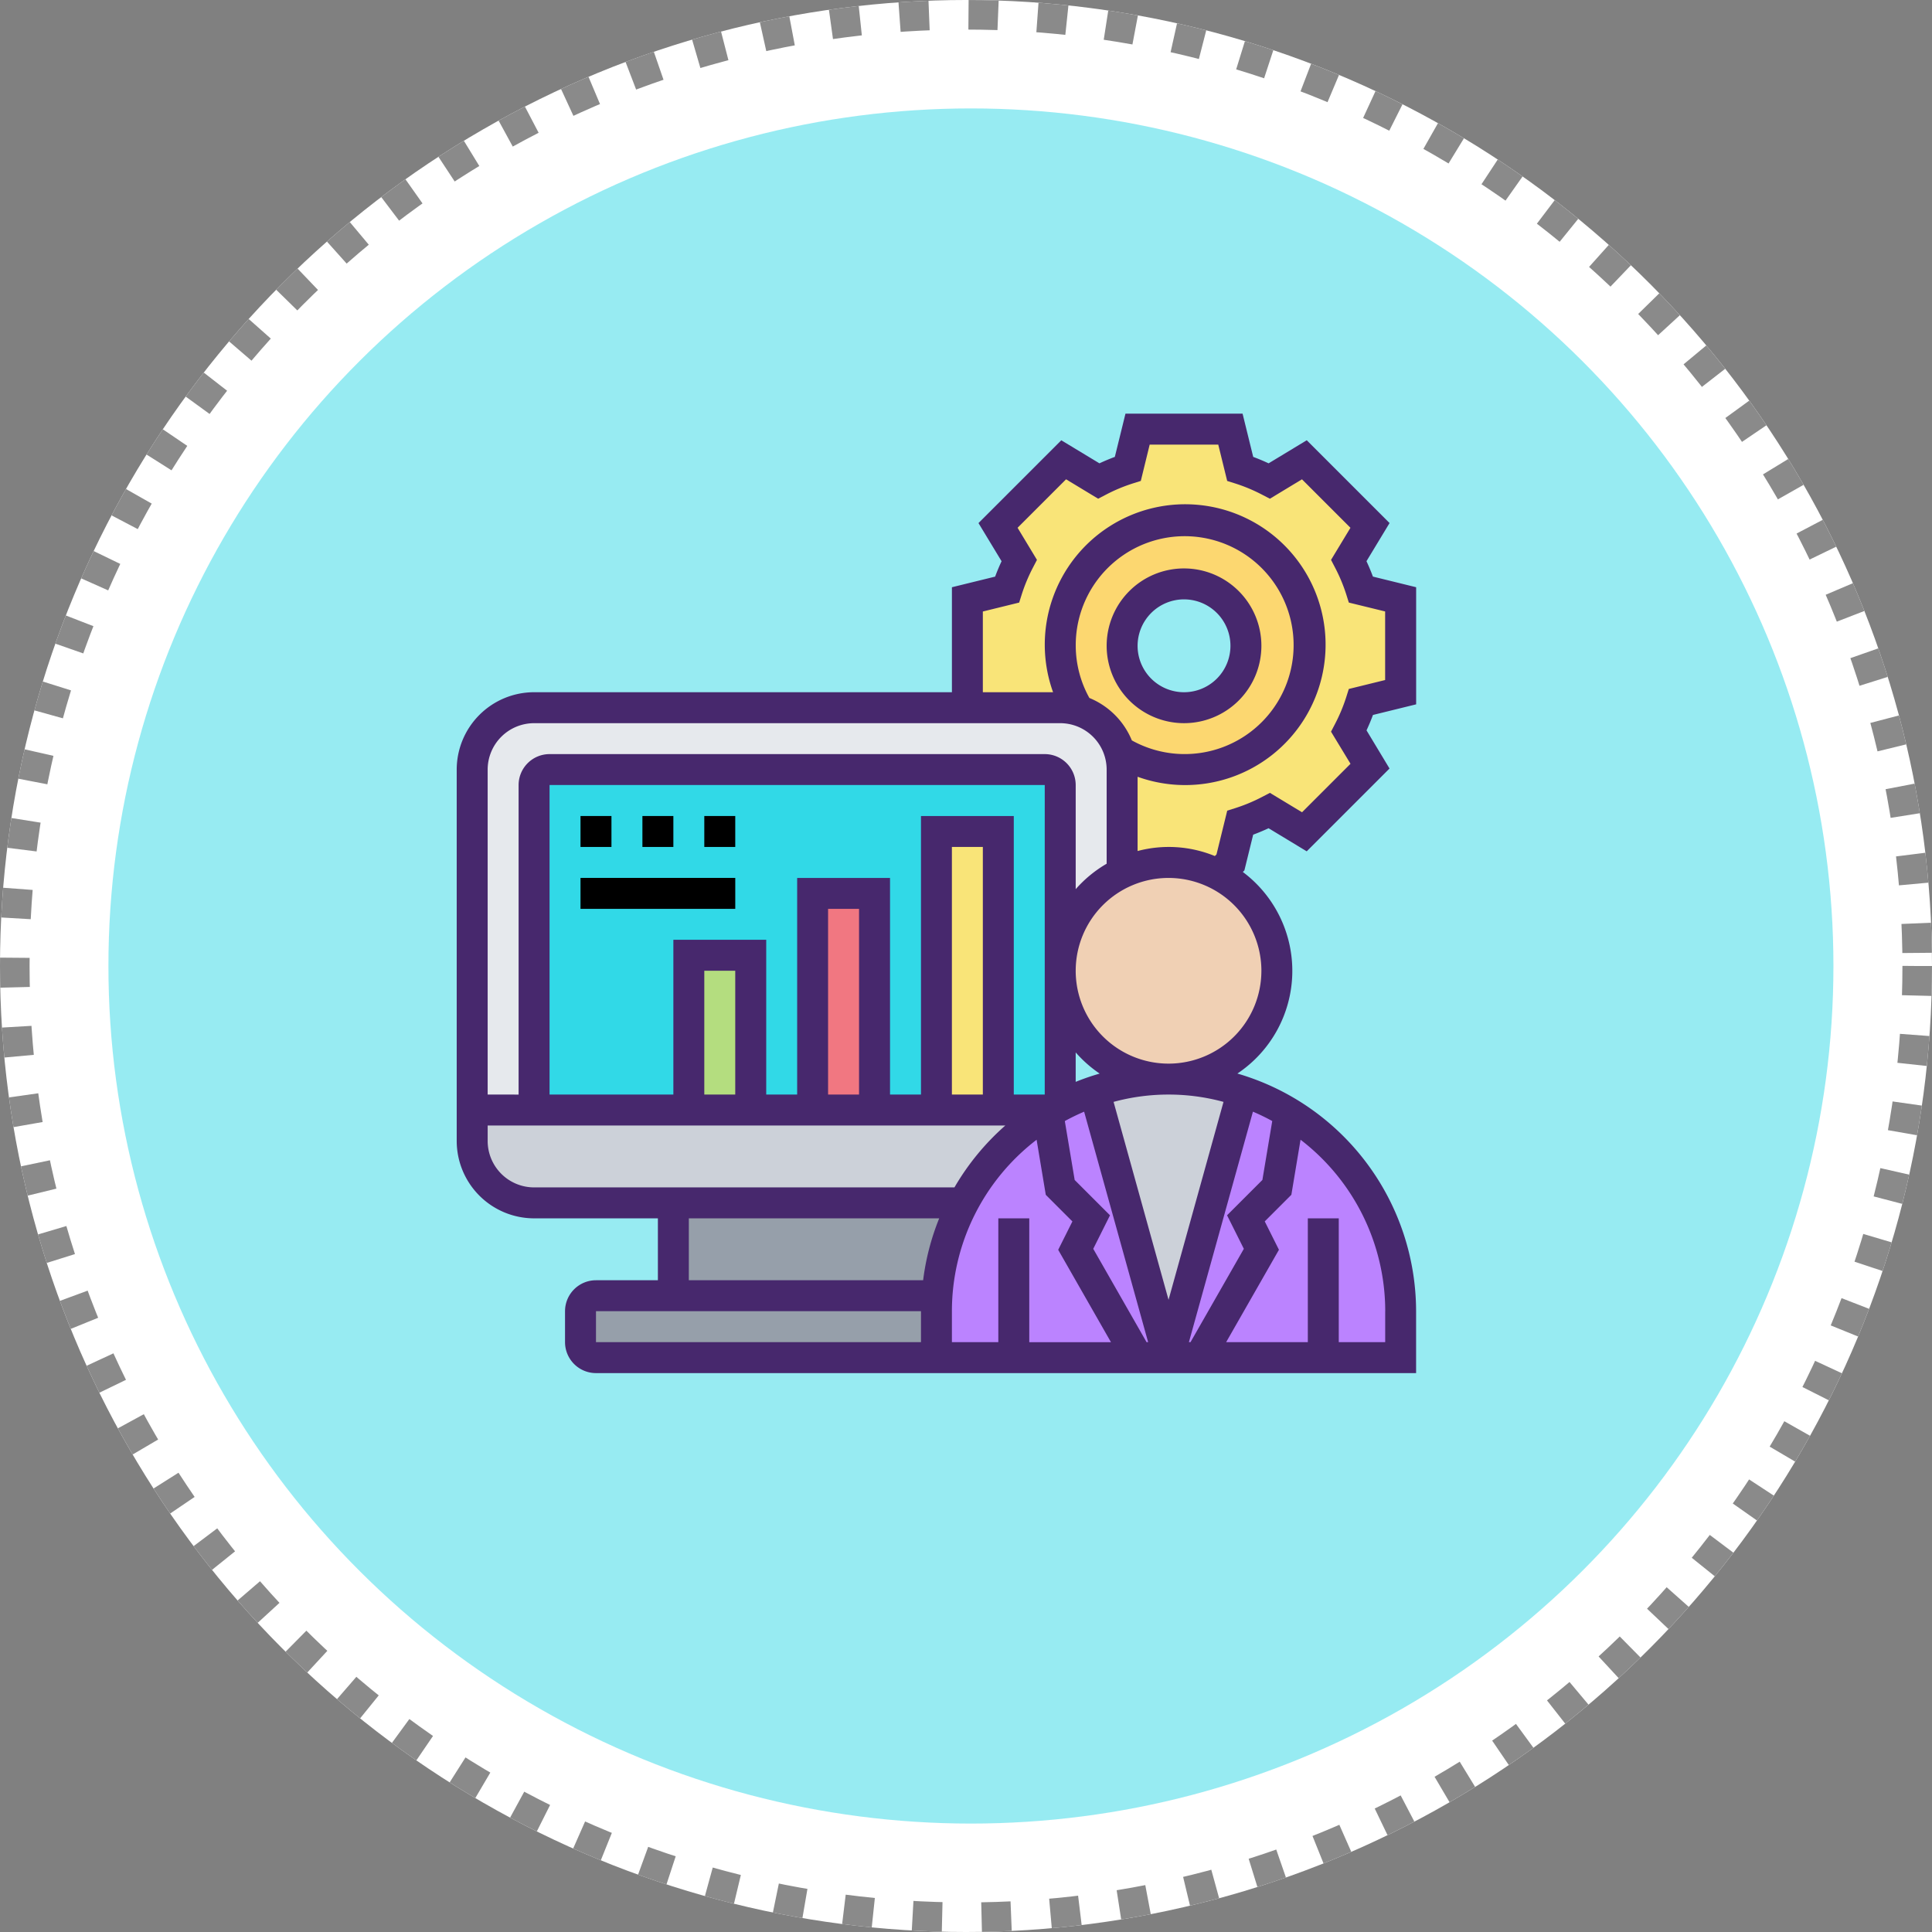 <svg xmlns="http://www.w3.org/2000/svg" width="196" height="196" viewBox="0 0 196 196">
  <rect x="0" y="0" width="196" height="196" fill="#808080" stroke="none"/>
  <g id="Grupo_68144" data-name="Grupo 68144" transform="translate(-1112 -802.367)">
    <g id="Elipse_4777" data-name="Elipse 4777" transform="translate(1112 802.367)" fill="#fff" stroke="#8a8a8a" stroke-width="3" stroke-dasharray="3 4">
      <circle cx="98" cy="98" r="98" stroke="none"/>
      <circle cx="98" cy="98" r="96.5" fill="none"/>
    </g>
    <g id="Grupo_68143" data-name="Grupo 68143">
      <g id="Grupo_68142" data-name="Grupo 68142">
        <ellipse id="Elipse_4778" data-name="Elipse 4778" cx="87.5" cy="87" rx="87.5" ry="87" transform="translate(1123 813.367)" fill="#31d9e7" opacity="0.5"/>
        <g id="administrator" transform="translate(1157.333 843.333)">
          <path id="Trazado_111332" data-name="Trazado 111332" d="M52.559,8A12.559,12.559,0,1,1,46,31.266a6.291,6.291,0,0,0-4.145-4.145A12.557,12.557,0,0,1,52.559,8Zm6.28,12.559a6.28,6.28,0,1,0-6.28,6.28A6.278,6.278,0,0,0,58.839,20.559Z" transform="translate(22.226 3.989)" fill="#fcd770"/>
          <path id="Trazado_111333" data-name="Trazado 111333" d="M77.957,19.269v9.419l-4.019.989a18.885,18.885,0,0,1-1.24,2.951l2.151,3.564-6.656,6.656L64.629,40.7a18.885,18.885,0,0,1-2.951,1.24l-.989,4.019-1.256,1.225a10.92,10.92,0,0,0-9.733-.157V36.538a6.09,6.09,0,0,0-.283-1.852,12.563,12.563,0,1,0-4.145-4.145,6.09,6.09,0,0,0-1.852-.283H34V19.269l4.019-.989a18.884,18.884,0,0,1,1.24-2.951l-2.151-3.564,6.656-6.656,3.564,2.151a18.885,18.885,0,0,1,2.951-1.24L51.269,2h9.419l.989,4.019a18.885,18.885,0,0,1,2.951,1.24l3.564-2.151,6.656,6.656L72.7,15.328a18.883,18.883,0,0,1,1.24,2.951Z" transform="translate(18.807 0.57)" fill="#f9e478"/>
          <path id="Trazado_111334" data-name="Trazado 111334" d="M15,52H44.4a23.253,23.253,0,0,0-2.653,9.419H15Z" transform="translate(7.979 29.065)" fill="#969faa"/>
          <path id="Trazado_111335" data-name="Trazado 111335" d="M45.108,59.57v4.71H10.57A1.575,1.575,0,0,1,9,62.71V59.57A1.575,1.575,0,0,1,10.57,58h34.6c-.047.518-.063,1.036-.063,1.57Z" transform="translate(4.559 32.484)" fill="#969faa"/>
          <path id="Trazado_111336" data-name="Trazado 111336" d="M60.887,46l-.487.3L56,49.768a23.916,23.916,0,0,0-4.192,5.652H8.28A6.278,6.278,0,0,1,2,49.14V46H60.887Z" transform="translate(0.57 25.645)" fill="#ccd1d9"/>
          <path id="Trazado_111337" data-name="Trazado 111337" d="M67.936,26.28V36.766a10.943,10.943,0,0,0-6.28,9.922V27.849a1.575,1.575,0,0,0-1.57-1.57H9.849a1.575,1.575,0,0,0-1.57,1.57V60.817H2V26.28A6.278,6.278,0,0,1,8.28,20H61.656a6.09,6.09,0,0,1,1.852.283,6.291,6.291,0,0,1,4.145,4.145A6.09,6.09,0,0,1,67.936,26.28Z" transform="translate(0.57 10.828)" fill="#e6e9ed"/>
          <path id="Trazado_111338" data-name="Trazado 111338" d="M59.376,58.538H6V25.57A1.57,1.57,0,0,1,7.57,24H57.807a1.57,1.57,0,0,1,1.57,1.57Z" transform="translate(2.849 13.108)" fill="#31d9e7"/>
          <g id="Grupo_62954" data-name="Grupo 62954" transform="translate(24.548 43.387)">
            <path id="Trazado_111339" data-name="Trazado 111339" d="M32,28h6.28V56.258H32Z" transform="translate(-6.882 -28)" fill="#f9e478"/>
            <path id="Trazado_111340" data-name="Trazado 111340" d="M24,32h6.28V53.979H24Z" transform="translate(-11.441 -25.72)" fill="#f17781"/>
            <path id="Trazado_111341" data-name="Trazado 111341" d="M16,36h6.28V51.7H16Z" transform="translate(-16 -23.441)" fill="#b4dd7f"/>
            <path id="Trazado_111342" data-name="Trazado 111342" d="M39.849,71.01H32V66.3c0-.534.016-1.052.063-1.57a23.253,23.253,0,0,1,2.653-9.419,23.916,23.916,0,0,1,4.192-5.652l4.4-3.469,1.256,7.551,3.14,3.14-1.57,3.14,6.28,10.989Z" transform="translate(-6.882 -17.634)" fill="#bb83ff"/>
            <path id="Trazado_111343" data-name="Trazado 111343" d="M61.559,71.01H49l6.28-10.989-1.57-3.14,3.14-3.14,1.256-7.551a23.54,23.54,0,0,1,11.3,20.11v4.71Z" transform="translate(2.807 -17.634)" fill="#bb83ff"/>
          </g>
          <path id="Trazado_111344" data-name="Trazado 111344" d="M54.849,57.685l1.57,3.14L50.14,71.814H47L54.5,44.78a22.93,22.93,0,0,1,4.741,2.214l-1.256,7.551Z" transform="translate(26.215 24.95)" fill="#bb83ff"/>
          <path id="Trazado_111345" data-name="Trazado 111345" d="M43.941,44.78l7.5,27.034h-3.14l-6.28-10.989,1.57-3.14-3.14-3.14L39.2,46.994l.487-.3c.251-.141.5-.283.769-.424a24.5,24.5,0,0,1,3.485-1.491Z" transform="translate(21.77 24.95)" fill="#bb83ff"/>
          <path id="Trazado_111346" data-name="Trazado 111346" d="M57.228,45.225l-7.5,27.034-7.5-27.034a23.606,23.606,0,0,1,15.008,0Z" transform="translate(23.491 24.505)" fill="#ccd1d9"/>
          <path id="Trazado_111347" data-name="Trazado 111347" d="M56.013,31.225a10.987,10.987,0,1,1-9.733-.157,10.92,10.92,0,0,1,9.733.157Z" transform="translate(22.226 16.527)" fill="#f0d0b4"/>
          <path id="Trazado_111348" data-name="Trazado 111348" d="M98.334,30.489V18.608l-4.386-1.079q-.29-.782-.653-1.562l2.342-3.87-8.4-8.4L83.366,6.039q-.779-.363-1.562-.653L80.726,1H68.845L67.766,5.386q-.782.29-1.562.653L62.334,3.7l-8.4,8.4,2.342,3.87q-.363.779-.653,1.562l-4.385,1.077v10.65H8.849A7.858,7.858,0,0,0,1,37.108V74.785a7.858,7.858,0,0,0,7.849,7.849H21.409v6.28h-6.28a3.143,3.143,0,0,0-3.14,3.14v3.14a3.143,3.143,0,0,0,3.14,3.14h83.2v-6.28A25.147,25.147,0,0,0,80.2,67.945a12.529,12.529,0,0,0,.549-20.451l.16-.155.892-3.628q.782-.29,1.562-.653l3.87,2.342,8.4-8.4L93.3,33.128q.363-.779.653-1.562ZM8.849,32.4H62.226a4.715,4.715,0,0,1,4.71,4.71v9.548a12.633,12.633,0,0,0-3.14,2.581V38.677a3.143,3.143,0,0,0-3.14-3.14H10.419a3.143,3.143,0,0,0-3.14,3.14v31.4H4.14V37.108A4.715,4.715,0,0,1,8.849,32.4ZM63.8,24.548a11.052,11.052,0,1,1,5.692,9.6,7.88,7.88,0,0,0-4.308-4.306A10.966,10.966,0,0,1,63.8,24.548ZM80.854,85.726l-5.41,9.468h-.163l6.495-23.382c.67.284,1.323.6,1.959.951l-1,5.977-3.584,3.584Zm-9.868,9.468-5.41-9.468,1.7-3.4-3.584-3.584-1-5.977a21.69,21.69,0,0,1,1.959-.951l6.493,23.38ZM54.376,70.075h-3.14V44.957h3.14Zm9.419-1.29V65.8a12.538,12.538,0,0,0,2.432,2.149A24.679,24.679,0,0,0,63.8,68.785Zm-3.14,1.29h-3.14V41.817H48.1V70.075h-3.14V48.1H35.538V70.075H32.4v-15.7H22.979v15.7H10.419v-31.4H60.656Zm-18.839,0h-3.14V51.237h3.14Zm-12.559,0h-3.14V57.516h3.14ZM4.14,74.785v-1.57H56.657a25.265,25.265,0,0,0-5.162,6.28H8.849A4.715,4.715,0,0,1,4.14,74.785Zm20.409,7.849h25.4a24.857,24.857,0,0,0-1.631,6.28H24.548ZM15.129,95.194v-3.14H48.1v3.14Zm36.108,0v-3.14A21.93,21.93,0,0,1,59.83,74.661l.931,5.587,2.7,2.7-1.44,2.879,5.353,9.371H59.086V82.635h-3.14V95.194H51.3Zm43.957-3.14v3.14h-4.71V82.635h-3.14V95.194H79.06l5.355-9.371-1.44-2.879,2.7-2.7.931-5.587a21.933,21.933,0,0,1,8.592,17.393ZM78.791,70.82,73.215,90.9,67.639,70.82a21.265,21.265,0,0,1,11.153,0Zm3.843-13.3A9.419,9.419,0,1,1,73.215,48.1,9.429,9.429,0,0,1,82.635,57.516Zm9.041-21-4.918,4.918L83.5,39.469l-.782.407a17.1,17.1,0,0,1-2.708,1.133l-.841.265-1.091,4.443-.166.162a12.317,12.317,0,0,0-7.837-.509V37.836A14.244,14.244,0,1,0,61.5,29.258H54.376V21.07l3.685-.906.265-.841a17.226,17.226,0,0,1,1.133-2.708l.407-.782L57.9,12.576l4.918-4.918,3.256,1.97.782-.407A17.1,17.1,0,0,1,69.56,8.088l.841-.265.9-3.683h6.958l.906,3.685.841.265a17.225,17.225,0,0,1,2.708,1.133l.782.407,3.256-1.97,4.918,4.918-1.97,3.256.407.782a17.1,17.1,0,0,1,1.133,2.708l.265.841,3.683.9v6.958l-3.685.906-.265.84a17.179,17.179,0,0,1-1.133,2.71l-.407.782Z" fill="#47286d"/>
          <path id="Trazado_111349" data-name="Trazado 111349" d="M50.849,26.7A7.849,7.849,0,1,0,43,18.849,7.858,7.858,0,0,0,50.849,26.7Zm0-12.559a4.71,4.71,0,1,1-4.71,4.71A4.715,4.715,0,0,1,50.849,14.14Z" transform="translate(23.936 5.699)" fill="#47286d"/>
          <path id="Trazado_111350" data-name="Trazado 111350" d="M9,27h3.14v3.14H9Z" transform="translate(4.559 14.817)"/>
          <path id="Trazado_111351" data-name="Trazado 111351" d="M13,27h3.14v3.14H13Z" transform="translate(6.839 14.817)"/>
          <path id="Trazado_111352" data-name="Trazado 111352" d="M17,27h3.14v3.14H17Z" transform="translate(9.118 14.817)"/>
          <path id="Trazado_111353" data-name="Trazado 111353" d="M9,31H24.7v3.14H9Z" transform="translate(4.559 17.097)"/>
        </g>
      </g>
    </g>
  </g>
</svg>
